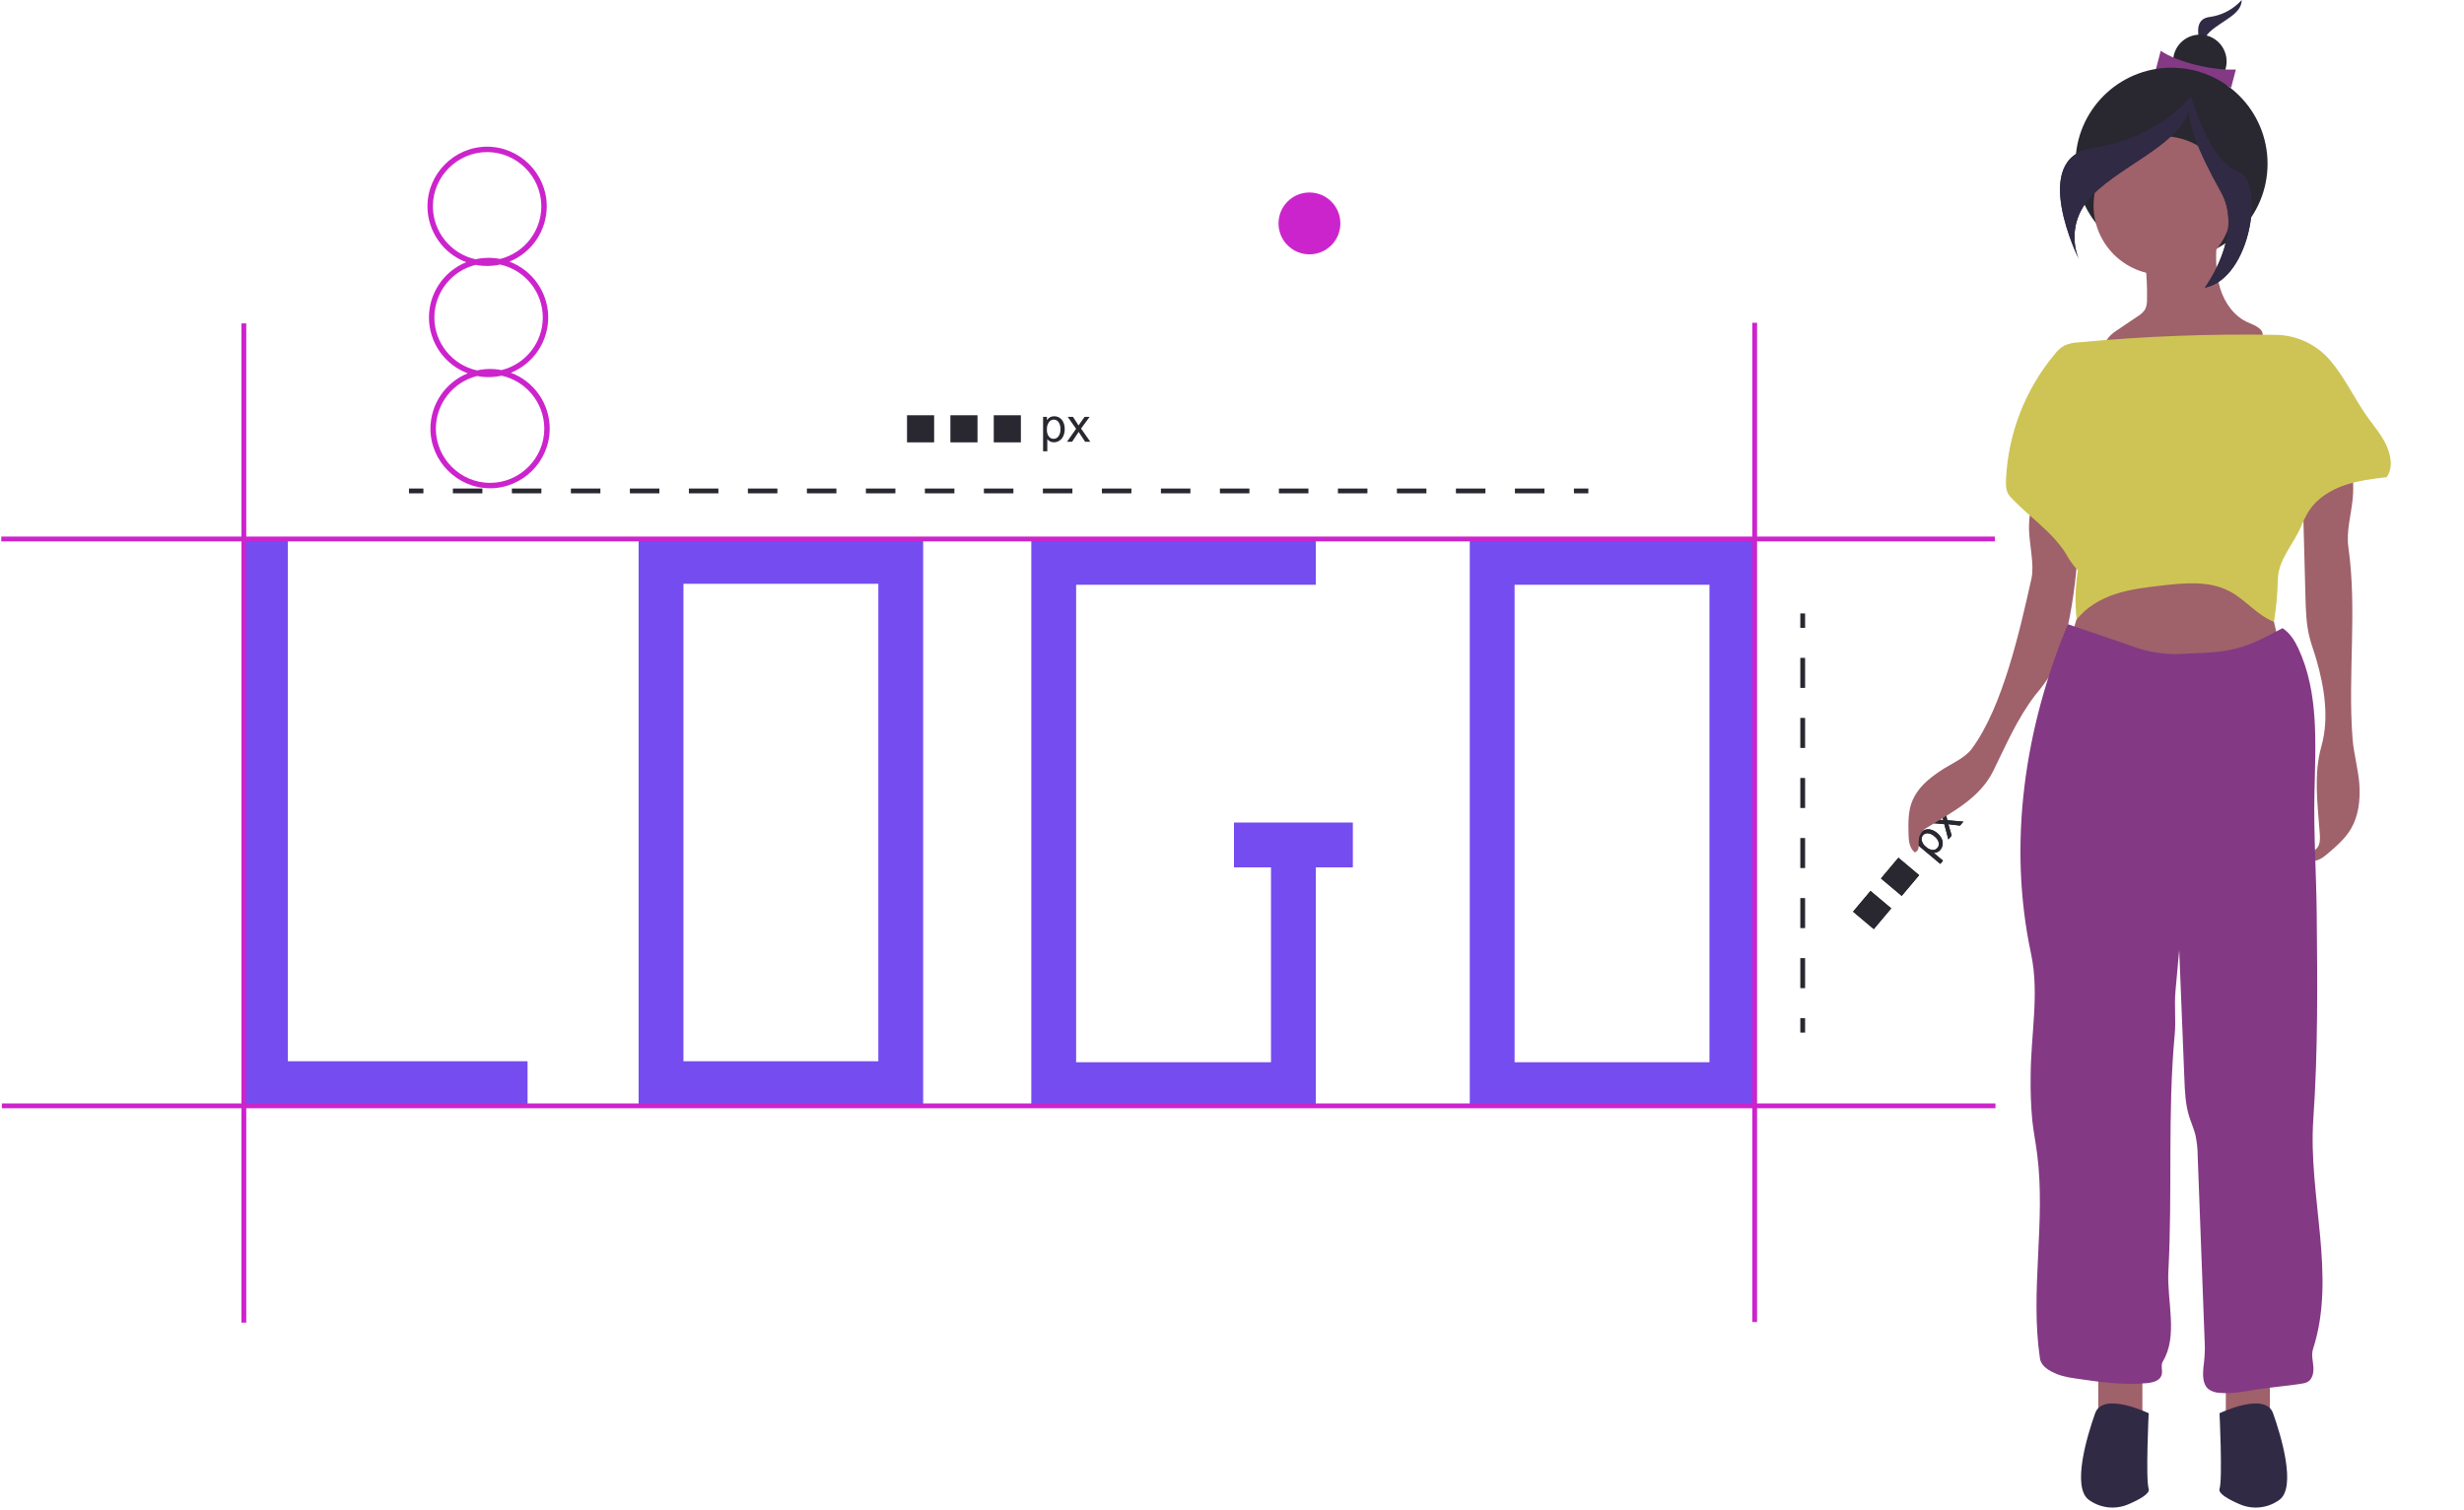 <?xml version="1.0" encoding="UTF-8" standalone="no"?><!DOCTYPE svg PUBLIC "-//W3C//DTD SVG 1.1//EN" "http://www.w3.org/Graphics/SVG/1.1/DTD/svg11.dtd"><svg width="100%" height="100%" viewBox="0 0 909 557" version="1.1" xmlns="http://www.w3.org/2000/svg" xmlns:xlink="http://www.w3.org/1999/xlink" xml:space="preserve" xmlns:serif="http://www.serif.com/" style="fill-rule:evenodd;clip-rule:evenodd;stroke-linejoin:round;stroke-miterlimit:2;"><path d="M715.795,318.691l-9.73,-8.181l0.914,-1.086l0.914,0.769c-0.14,-0.503 -0.166,-1.031 -0.076,-1.545c0.116,-0.519 0.363,-1 0.718,-1.397c0.464,-0.574 1.092,-0.993 1.8,-1.2c0.717,-0.199 1.477,-0.178 2.182,0.06c0.789,0.255 1.518,0.665 2.147,1.205c0.677,0.551 1.228,1.24 1.618,2.022c0.35,0.691 0.482,1.472 0.378,2.239c-0.091,0.714 -0.385,1.388 -0.846,1.941c-0.306,0.377 -0.702,0.672 -1.151,0.858c-0.408,0.17 -0.847,0.253 -1.29,0.243l3.425,2.879l-1.003,1.193Zm-5.265,-6.27c0.665,0.656 1.539,1.058 2.469,1.138c0.679,0.025 1.332,-0.266 1.768,-0.786c0.447,-0.534 0.621,-1.246 0.472,-1.926c-0.25,-0.936 -0.818,-1.756 -1.607,-2.318c-0.669,-0.654 -1.545,-1.057 -2.478,-1.14c-0.679,-0.039 -1.338,0.242 -1.78,0.759c-0.436,0.547 -0.592,1.268 -0.421,1.947c0.24,0.934 0.797,1.757 1.577,2.326Z" style="fill:#292730;fill-rule:nonzero;"/><path d="M718.774,309.675l-1.496,-5.644l-5.377,-0.462l1.253,-1.49l2.557,0.307c0.485,0.06 0.885,0.117 1.2,0.172c-0.128,-0.439 -0.236,-0.835 -0.324,-1.188l-0.665,-2.583l1.197,-1.424l1.268,5.215l5.922,0.513l-1.231,1.464l-3.399,-0.394l-0.913,-0.111l1.222,4.181l-1.214,1.444Z" style="fill:#292730;fill-rule:nonzero;"/><path d="M690.047,328.656l-6.436,7.654l7.655,6.435l6.435,-7.654l-7.654,-6.435Z" style="fill:#292730;"/><path d="M700.343,316.409l-6.435,7.654l7.654,6.435l6.435,-7.654l-7.654,-6.435Z" style="fill:#292730;"/><path d="M715.795,318.691l-9.73,-8.181l0.914,-1.086l0.914,0.769c-0.14,-0.503 -0.166,-1.031 -0.076,-1.545c0.116,-0.519 0.363,-1 0.718,-1.397c0.464,-0.574 1.092,-0.993 1.8,-1.2c0.717,-0.199 1.477,-0.178 2.182,0.06c0.789,0.255 1.518,0.665 2.147,1.205c0.677,0.551 1.228,1.24 1.618,2.022c0.35,0.691 0.482,1.472 0.378,2.239c-0.091,0.714 -0.385,1.388 -0.846,1.941c-0.306,0.377 -0.702,0.672 -1.151,0.858c-0.408,0.17 -0.847,0.253 -1.29,0.243l3.425,2.879l-1.003,1.193Zm-5.265,-6.27c0.665,0.656 1.539,1.058 2.469,1.138c0.679,0.025 1.332,-0.266 1.768,-0.786c0.447,-0.534 0.621,-1.246 0.472,-1.926c-0.25,-0.936 -0.818,-1.756 -1.607,-2.318c-0.669,-0.654 -1.545,-1.057 -2.478,-1.14c-0.679,-0.039 -1.338,0.242 -1.78,0.759c-0.436,0.547 -0.592,1.268 -0.421,1.947c0.24,0.934 0.797,1.757 1.577,2.326Z" style="fill:#292730;fill-rule:nonzero;"/><path d="M718.774,309.675l-1.496,-5.644l-5.377,-0.462l1.253,-1.49l2.557,0.307c0.485,0.06 0.885,0.117 1.2,0.172c-0.128,-0.439 -0.236,-0.835 -0.324,-1.188l-0.665,-2.583l1.197,-1.424l1.268,5.215l5.922,0.513l-1.231,1.464l-3.399,-0.394l-0.913,-0.111l1.222,4.181l-1.214,1.444Z" style="fill:#292730;fill-rule:nonzero;"/><path d="M690.047,328.656l-6.436,7.654l7.655,6.435l6.435,-7.654l-7.654,-6.435Z" style="fill:#292730;"/><path d="M700.343,316.409l-6.435,7.654l7.654,6.435l6.435,-7.654l-7.654,-6.435Z" style="fill:#292730;"/><circle cx="483.07" cy="82.416" r="11.409" style="fill:#cc24cc;"/><path d="M202.247,116.822c-0.133,-9.049 -5.829,-17.137 -14.305,-20.31c8.298,-3.353 13.758,-11.449 13.758,-20.398c0,-12.069 -9.931,-22 -22,-22c-12.069,0 -22,9.931 -22,22c0,9.162 5.723,17.407 14.306,20.611c-8.297,3.35 -13.757,11.444 -13.757,20.392c0,9.16 5.723,17.403 14.306,20.604c-8.298,3.353 -13.758,11.449 -13.758,20.398c0,12.069 9.931,22 22,22c12.069,0 22,-9.931 22,-22c0,-9.162 -5.723,-17.407 -14.306,-20.611c8.388,-3.399 13.865,-11.636 13.756,-20.686Zm-42.545,-40.434c-0.002,-0.095 -0.002,-0.19 -0.002,-0.284c0,-10.972 9.028,-20 20,-20c10.971,0 20,9.028 20,20c0,9.176 -6.316,17.232 -15.227,19.422c-2.984,-0.584 -6.057,-0.543 -9.025,0.12c-9.053,-1.977 -15.607,-9.993 -15.746,-19.258Zm41.093,81.457c0.002,0.095 0.002,0.19 0.002,0.285c0,10.971 -9.028,20 -20,20c-10.971,0 -20,-9.029 -20,-20c0,-9.177 6.316,-17.232 15.227,-19.422c2.984,0.583 6.057,0.542 9.025,-0.121c9.053,1.977 15.607,9.993 15.746,19.258Zm-15.773,-21.323c-2.985,-0.583 -6.058,-0.542 -9.026,0.121c-9.157,-1.985 -15.748,-10.157 -15.748,-19.526c0,-9.173 6.318,-17.224 15.227,-19.406c2.985,0.584 6.058,0.543 9.026,-0.12c9.156,1.984 15.747,10.156 15.747,19.525c0,9.173 -6.317,17.224 -15.227,19.406l0.001,0Z" style="fill:#cc24cc;fill-rule:nonzero;"/><path d="M106.196,198.825l-16.535,0l0,209.203l104.961,0l0,-16.535l-88.426,0l0,-192.668Z" style="fill:#754cf0;fill-rule:nonzero;"/><path d="M252.135,198.825l-16.535,0l0,209.203l104.961,0l0,-209.203l-88.426,0Zm71.891,192.668l-71.891,0l0,-176.133l71.891,0l0,176.133Z" style="fill:#754cf0;fill-rule:nonzero;"/><path d="M630.642,199.185l-88.426,0l0,209.203l104.961,0l0,-209.203l-16.535,0Zm0,192.668l-71.891,0l0,-176.133l71.891,0l0,176.133Z" style="fill:#754cf0;fill-rule:nonzero;"/><path d="M468.887,303.427l-13.66,0l0,16.535l13.66,0l0,71.891l-71.891,0l0,-176.133l88.426,0l0,-16.535l-88.426,0l-16.535,0l0,209.203l104.961,0l0,-16.535l0,-71.891l13.659,0l0,-16.535l-13.659,0l-16.535,0Z" style="fill:#754cf0;fill-rule:nonzero;"/><rect x="150.881" y="180.217" width="5.317" height="1.772" style="fill:#292730;"/><path d="M569.757,181.989l-10.884,0l0,-1.772l10.884,0l0,1.772Zm-21.766,0l-10.883,0l0,-1.772l10.883,0l0,1.772Zm-21.767,0l-10.883,0l0,-1.772l10.883,0l0,1.772Zm-21.766,0l-10.883,0l0,-1.772l10.883,0l0,1.772Zm-21.766,0l-10.883,0l0,-1.772l10.883,0l0,1.772Zm-21.766,0l-10.884,0l0,-1.772l10.884,0l0,1.772Zm-21.767,0l-10.882,0l0,-1.772l10.882,0l0,1.772Zm-21.766,0l-10.883,0l0,-1.772l10.883,0l0,1.772Zm-21.766,0l-10.884,0l0,-1.772l10.884,0l0,1.772Zm-21.766,0l-10.883,0l0,-1.772l10.883,0l0,1.772Zm-21.767,0l-10.883,0l0,-1.772l10.883,0l0,1.772Zm-21.766,0l-10.883,0l0,-1.772l10.883,0l0,1.772Zm-21.766,0l-10.883,0l0,-1.772l10.883,0l0,1.772Zm-21.766,0l-10.884,0l0,-1.772l10.884,0l0,1.772Zm-21.767,0l-10.883,0l0,-1.772l10.883,0l0,1.772Zm-21.766,0l-10.883,0l0,-1.772l10.883,0l0,1.772Zm-21.766,0l-10.883,0l0,-1.772l10.883,0l0,1.772Zm-21.766,0l-10.884,0l0,-1.772l10.884,0l0,1.772Zm-21.767,0l-10.883,0l0,-1.772l10.883,0l0,1.772Z" style="fill:#292730;fill-rule:nonzero;"/><rect x="580.64" y="180.217" width="5.317" height="1.772" style="fill:#292730;"/><rect x="664.155" y="226.294" width="1.772" height="5.317" style="fill:#292730;"/><path d="M665.927,364.526l-1.772,0l0,-11.076l1.772,0l0,11.076Zm0,-22.153l-1.772,0l0,-11.076l1.772,0l0,11.076Zm0,-22.152l-1.772,0l0,-11.076l1.772,0l0,11.076Zm0,-22.153l-1.772,0l0,-11.076l1.772,0l0,11.076Zm0,-22.152l-1.772,0l0,-11.076l1.772,0l0,11.076Zm0,-22.153l-1.772,0l0,-11.076l1.772,0l0,11.076Z" style="fill:#292730;fill-rule:nonzero;"/><rect x="664.155" y="375.602" width="1.772" height="5.317" style="fill:#292730;"/><rect x="89.076" y="119.298" width="1.772" height="368.618" style="fill:#cc24cc;"/><rect x="646.433" y="119.076" width="1.772" height="368.618" style="fill:#cc24cc;"/><rect x="0.687" y="407.059" width="735.463" height="1.772" style="fill:#cc24cc;"/><rect x="0.466" y="197.939" width="735.463" height="1.772" style="fill:#cc24cc;"/><path d="M792.051,110.486c0.067,1.249 -0.169,2.496 -0.686,3.635c-0.705,1.068 -1.652,1.953 -2.765,2.584l-8.078,5.448c-2.382,1.607 -5.075,4.454 -3.547,6.887c0.59,0.786 1.388,1.39 2.304,1.744c8.273,3.972 17.716,4.727 26.891,4.581c5.852,-0.094 11.972,-0.612 16.927,-3.726c2.358,-1.483 4.394,-3.523 6.983,-4.551c1.791,-0.711 4.12,-1.231 4.579,-3.104c0.621,-2.537 -2.719,-3.943 -5.129,-4.949c-5.16,-2.153 -8.744,-7.128 -10.423,-12.461c-1.679,-5.333 -1.691,-11.037 -1.427,-16.622c0.145,-0.804 -0.04,-1.633 -0.514,-2.299c-0.535,-0.437 -1.206,-0.672 -1.896,-0.666c-5.561,-0.561 -11.159,-0.655 -16.735,-0.282c-2.075,-0.021 -4.119,0.511 -5.921,1.541c-3.393,2.324 -1.468,6.264 -1.109,9.535c0.454,4.219 0.637,8.462 0.546,12.705Z" style="fill:#9f616a;fill-rule:nonzero;"/><path d="M826.993,0c-3.114,3.476 -7.383,5.712 -12.014,6.293c-8.009,1.144 -1.716,13.73 -1.716,13.73c0,0 -2.288,-4.577 2.288,-8.581c4.577,-4.005 11.442,-6.293 11.442,-11.442Z" style="fill:#312a45;fill-rule:nonzero;"/><circle cx="811.552" cy="22.655" r="9.875" style="fill:#292730;"/><path d="M823.08,32.378c-7.629,-3.985 -20.753,-7.119 -27.726,-6.895l1.764,-6.743c6.173,4.194 19.229,7.386 27.726,6.895l-1.764,6.743Z" style="fill:#843984;fill-rule:nonzero;"/><circle cx="801.096" cy="60.412" r="35.434" style="fill:#292730;"/><rect x="774.084" y="503.918" width="16.265" height="27.882" style="fill:#9f616a;"/><rect x="821.136" y="503.918" width="16.265" height="27.882" style="fill:#9f616a;"/><path d="M770.018,215.218l-7.876,26.283l79.906,1.6l-6.39,-27.883l-20.912,-13.941l-44.728,13.941Z" style="fill:#9f616a;fill-rule:nonzero;"/><circle cx="797.901" cy="75.806" r="25.559" style="fill:#9f616a;"/><path d="M751.099,181.283c-1.814,4.549 -2.687,9.418 -2.565,14.314c0.225,5.677 1.994,12.937 0.892,17.862c-4.262,19.051 -10.584,47.34 -22.012,62.768c-2.683,3.622 -7.931,5.619 -11.911,8.363c-3.979,2.744 -7.767,5.743 -9.923,10.598c-1.678,3.777 -1.621,8.362 -1.494,12.648c0.071,2.365 0.3,5.065 2.35,6.625c0.869,-0.366 1.419,-1.242 1.372,-2.184c0.102,-0.971 -0.092,-1.963 0.074,-2.965c0.394,-1.788 1.576,-3.305 3.213,-4.123c9.333,-5.767 19.318,-10.8 24.264,-20.839c4.945,-10.039 8.696,-18.993 15.392,-27.835c1.892,-2.233 3.649,-4.577 5.263,-7.018c2.602,-4.469 4.559,-9.285 5.812,-14.302c2.737,-10.514 3.972,-21.584 4.807,-32.309c0.426,-5.481 0.396,-11.352 -3.764,-14.896c-3.848,-3.278 -8.533,-2.863 -11.77,-6.707Z" style="fill:#9f616a;fill-rule:nonzero;"/><path d="M866.629,168.985c1.339,4.831 1.788,9.865 1.327,14.857c-0.561,6.046 -2.455,12.07 -1.604,18.082c3.292,23.26 -0.299,47.324 1.551,70.742c0.434,5.499 2.202,11.583 2.517,17.089c0.314,5.507 -0.324,11.251 -3.127,16.002c-2.179,3.695 -5.512,6.543 -8.782,9.32c-1.804,1.531 -4.18,3.159 -6.339,2.192c-0.39,-0.885 -0.162,-1.927 0.562,-2.568c0.644,-0.689 1.494,-1.171 2.087,-1.904c1.144,-1.416 1.097,-3.421 0.969,-5.237c-0.761,-10.784 -2.347,-21.841 0.597,-32.244c2.935,-10.371 1.132,-21.697 -1.859,-32.053c-0.8,-2.768 -1.842,-5.465 -2.537,-8.261c-1.206,-4.849 -1.345,-9.89 -1.478,-14.885l-0.822,-30.819c-0.14,-5.25 0.181,-11.442 4.558,-14.344c4.049,-2.685 9.194,-2.302 12.38,-5.969Z" style="fill:#9f616a;fill-rule:nonzero;"/><path d="M842.035,231.72c-5.22,2.844 -10.497,5.713 -16.226,7.3c-5.998,1.661 -12.289,1.863 -18.51,2.055c-7.423,0.74 -14.916,-0.321 -21.842,-3.091l-22.589,-7.71c-15.98,38.376 -22.261,80.899 -13.589,121.555c3.157,14.802 -0.15,30.134 -0.145,45.27c-0.094,5.364 0.101,10.729 0.585,16.073c0.447,4.121 1.238,8.198 1.78,12.308c3.302,25.036 -2.657,50.653 1.063,75.63c0.51,3.43 4.669,5.328 7.976,6.37c1.669,0.477 3.372,0.82 5.095,1.025c8.758,1.282 17.619,2.567 26.43,1.725c2.153,-0.205 4.705,-0.866 5.36,-2.927c0.522,-1.644 -0.429,-3.609 0.467,-5.082c5.722,-9.403 1.459,-22.287 2.046,-33.278c1.555,-29.076 -0.346,-58.304 2.337,-87.298c0.513,-5.549 -0.219,-10.449 0.284,-16l0.341,-3.77l1.037,-11.453c0.62,15.964 1.286,31.545 1.905,47.508c0.18,4.642 0.37,9.346 1.732,13.787c0.721,2.351 1.762,4.602 2.354,6.988c0.546,2.581 0.825,5.211 0.834,7.849l2.642,70.327c-0.013,2.531 -0.192,5.058 -0.538,7.565c-0.259,2.877 -0.312,6.267 1.952,8.062c1.182,0.81 2.572,1.263 4.003,1.304c4.309,0.404 8.632,-0.357 12.892,-1.116c4.312,-0.768 13.271,-1.536 17.582,-2.304c0.653,-0.084 1.29,-0.263 1.89,-0.534c1.944,-0.994 2.425,-3.569 2.242,-5.745c-0.184,-2.177 -0.787,-4.42 -0.114,-6.498c8.729,-26.941 -1.868,-56.521 0.098,-84.773c1.751,-25.159 1.505,-50.409 1.257,-75.628c-0.146,-14.913 -1.155,-29.501 -0.843,-44.412c0.38,-18.168 1.733,-37.197 -5.965,-53.658c-1.359,-2.906 -3.122,-5.693 -5.823,-7.424Z" style="fill:#843984;fill-rule:nonzero;"/><path d="M792.673,521.345c0,0 -16.846,-8.133 -19.75,0c-2.905,8.132 -8.714,27.301 -2.324,31.948c4.198,3.061 9.711,3.697 14.495,1.671c4.127,-1.754 8.168,-3.97 7.579,-5.737c-1.162,-3.485 0,-27.882 0,-27.882Z" style="fill:#312a45;fill-rule:nonzero;"/><path d="M818.813,521.345c0,0 16.845,-8.133 19.75,0c2.904,8.132 8.713,27.301 2.323,31.948c-4.198,3.061 -9.71,3.697 -14.495,1.671c-4.127,-1.754 -8.167,-3.97 -7.578,-5.737c1.161,-3.485 0,-27.882 0,-27.882Z" style="fill:#312a45;fill-rule:nonzero;"/><path d="M839.683,123.53c-24.352,-0.433 -48.71,0.492 -72.96,2.771c-1.805,0.054 -3.582,0.465 -5.228,1.209c-1.378,0.836 -2.584,1.928 -3.553,3.216c-10.852,13.024 -17.143,29.252 -17.904,46.188c-0.092,2.19 -0.007,4.613 1.476,6.226c6.723,7.311 15.246,12.648 20.574,21.03c1.236,2.263 2.733,4.373 4.46,6.287c-0.985,5.99 -1.131,12.088 -0.435,18.118c3.53,-4.615 8.809,-7.647 14.334,-9.448c5.525,-1.8 11.343,-2.471 17.116,-3.133c8.425,-0.965 17.441,-1.827 24.947,2.117c5.891,3.096 10.183,8.863 16.378,11.292c0.839,-5.192 1.323,-10.435 1.448,-15.693c0.175,-7.363 5.702,-12.8 8.614,-19.565c0.793,-1.997 1.757,-3.922 2.882,-5.752c2.949,-4.496 7.755,-7.518 12.829,-9.296c5.074,-1.778 10.462,-2.429 15.801,-3.069c2.428,-3.416 1.647,-7.785 -0.042,-11.622c-1.688,-3.836 -4.506,-7.039 -6.946,-10.447c-4.739,-6.619 -8.142,-14.167 -13.35,-20.423c-4.981,-6.209 -12.482,-9.881 -20.441,-10.006Z" style="fill:#cec455;fill-rule:nonzero;"/><path d="M808.236,35.722c0,0 -12.022,15.457 -36.065,18.891c-24.043,3.435 -5.152,41.218 -5.152,41.218c0,0 -6.87,-13.739 6.869,-25.761c13.739,-12.022 34.348,-18.891 34.348,-34.348Z" style="fill:#2f2e41;fill-rule:nonzero;"/><path d="M808.236,35.722c0,0 6.87,24.044 17.174,27.478c10.304,3.435 5.152,39.5 -12.022,42.935c0,0 14.598,-19.75 6.011,-35.206c-8.587,-15.457 -13.739,-27.479 -11.163,-35.207Z" style="fill:#2f2e41;fill-rule:nonzero;"/><path d="M808.236,35.722c0,0 -12.022,15.457 -36.065,18.891c-24.043,3.435 -5.152,41.218 -5.152,41.218c0,0 -6.87,-13.739 6.869,-25.761c13.739,-12.022 34.348,-18.891 34.348,-34.348Z" style="fill:#312a45;fill-rule:nonzero;"/><path d="M808.236,35.722c0,0 6.87,24.044 17.174,27.478c10.304,3.435 5.152,39.5 -12.022,42.935c0,0 14.598,-19.75 6.011,-35.206c-8.587,-15.457 -13.739,-27.479 -11.163,-35.207Z" style="fill:#312a45;fill-rule:nonzero;"/><path d="M384.808,166.482l0,-12.712l1.419,0l0,1.194c0.295,-0.43 0.682,-0.79 1.134,-1.051c0.472,-0.246 0.999,-0.366 1.531,-0.351c0.738,-0.013 1.462,0.198 2.077,0.606c0.614,0.421 1.087,1.016 1.359,1.709c0.311,0.768 0.467,1.59 0.458,2.419c0.014,0.873 -0.159,1.739 -0.506,2.54c-0.303,0.712 -0.817,1.316 -1.471,1.73c-0.605,0.39 -1.309,0.599 -2.029,0.602c-0.486,0.008 -0.966,-0.105 -1.398,-0.329c-0.393,-0.204 -0.739,-0.486 -1.017,-0.831l0,4.474l-1.557,0Zm1.41,-8.065c-0.074,0.931 0.181,1.859 0.719,2.622c0.417,0.536 1.06,0.849 1.739,0.848c0.696,-0.002 1.353,-0.327 1.778,-0.878c0.556,-0.794 0.817,-1.756 0.74,-2.722c0.07,-0.934 -0.185,-1.863 -0.723,-2.63c-0.406,-0.545 -1.046,-0.869 -1.726,-0.874c-0.699,0.018 -1.352,0.362 -1.761,0.93c-0.561,0.785 -0.832,1.741 -0.766,2.704Z" style="fill:#292730;fill-rule:nonzero;"/><path d="M393.626,162.96l3.357,-4.777l-3.106,-4.413l1.947,0l1.41,2.155c0.266,0.41 0.479,0.753 0.64,1.03c0.254,-0.381 0.488,-0.719 0.701,-1.013l1.549,-2.172l1.861,0l-3.176,4.327l3.418,4.863l-1.912,0l-1.887,-2.856l-0.502,-0.77l-2.414,3.626l-1.886,0Z" style="fill:#292730;fill-rule:nonzero;"/><rect x="334.611" y="153.185" width="10" height="10" style="fill:#292730;"/><rect x="350.611" y="153.185" width="10" height="10" style="fill:#292730;"/><rect x="366.611" y="153.185" width="10" height="10" style="fill:#292730;"/></svg>